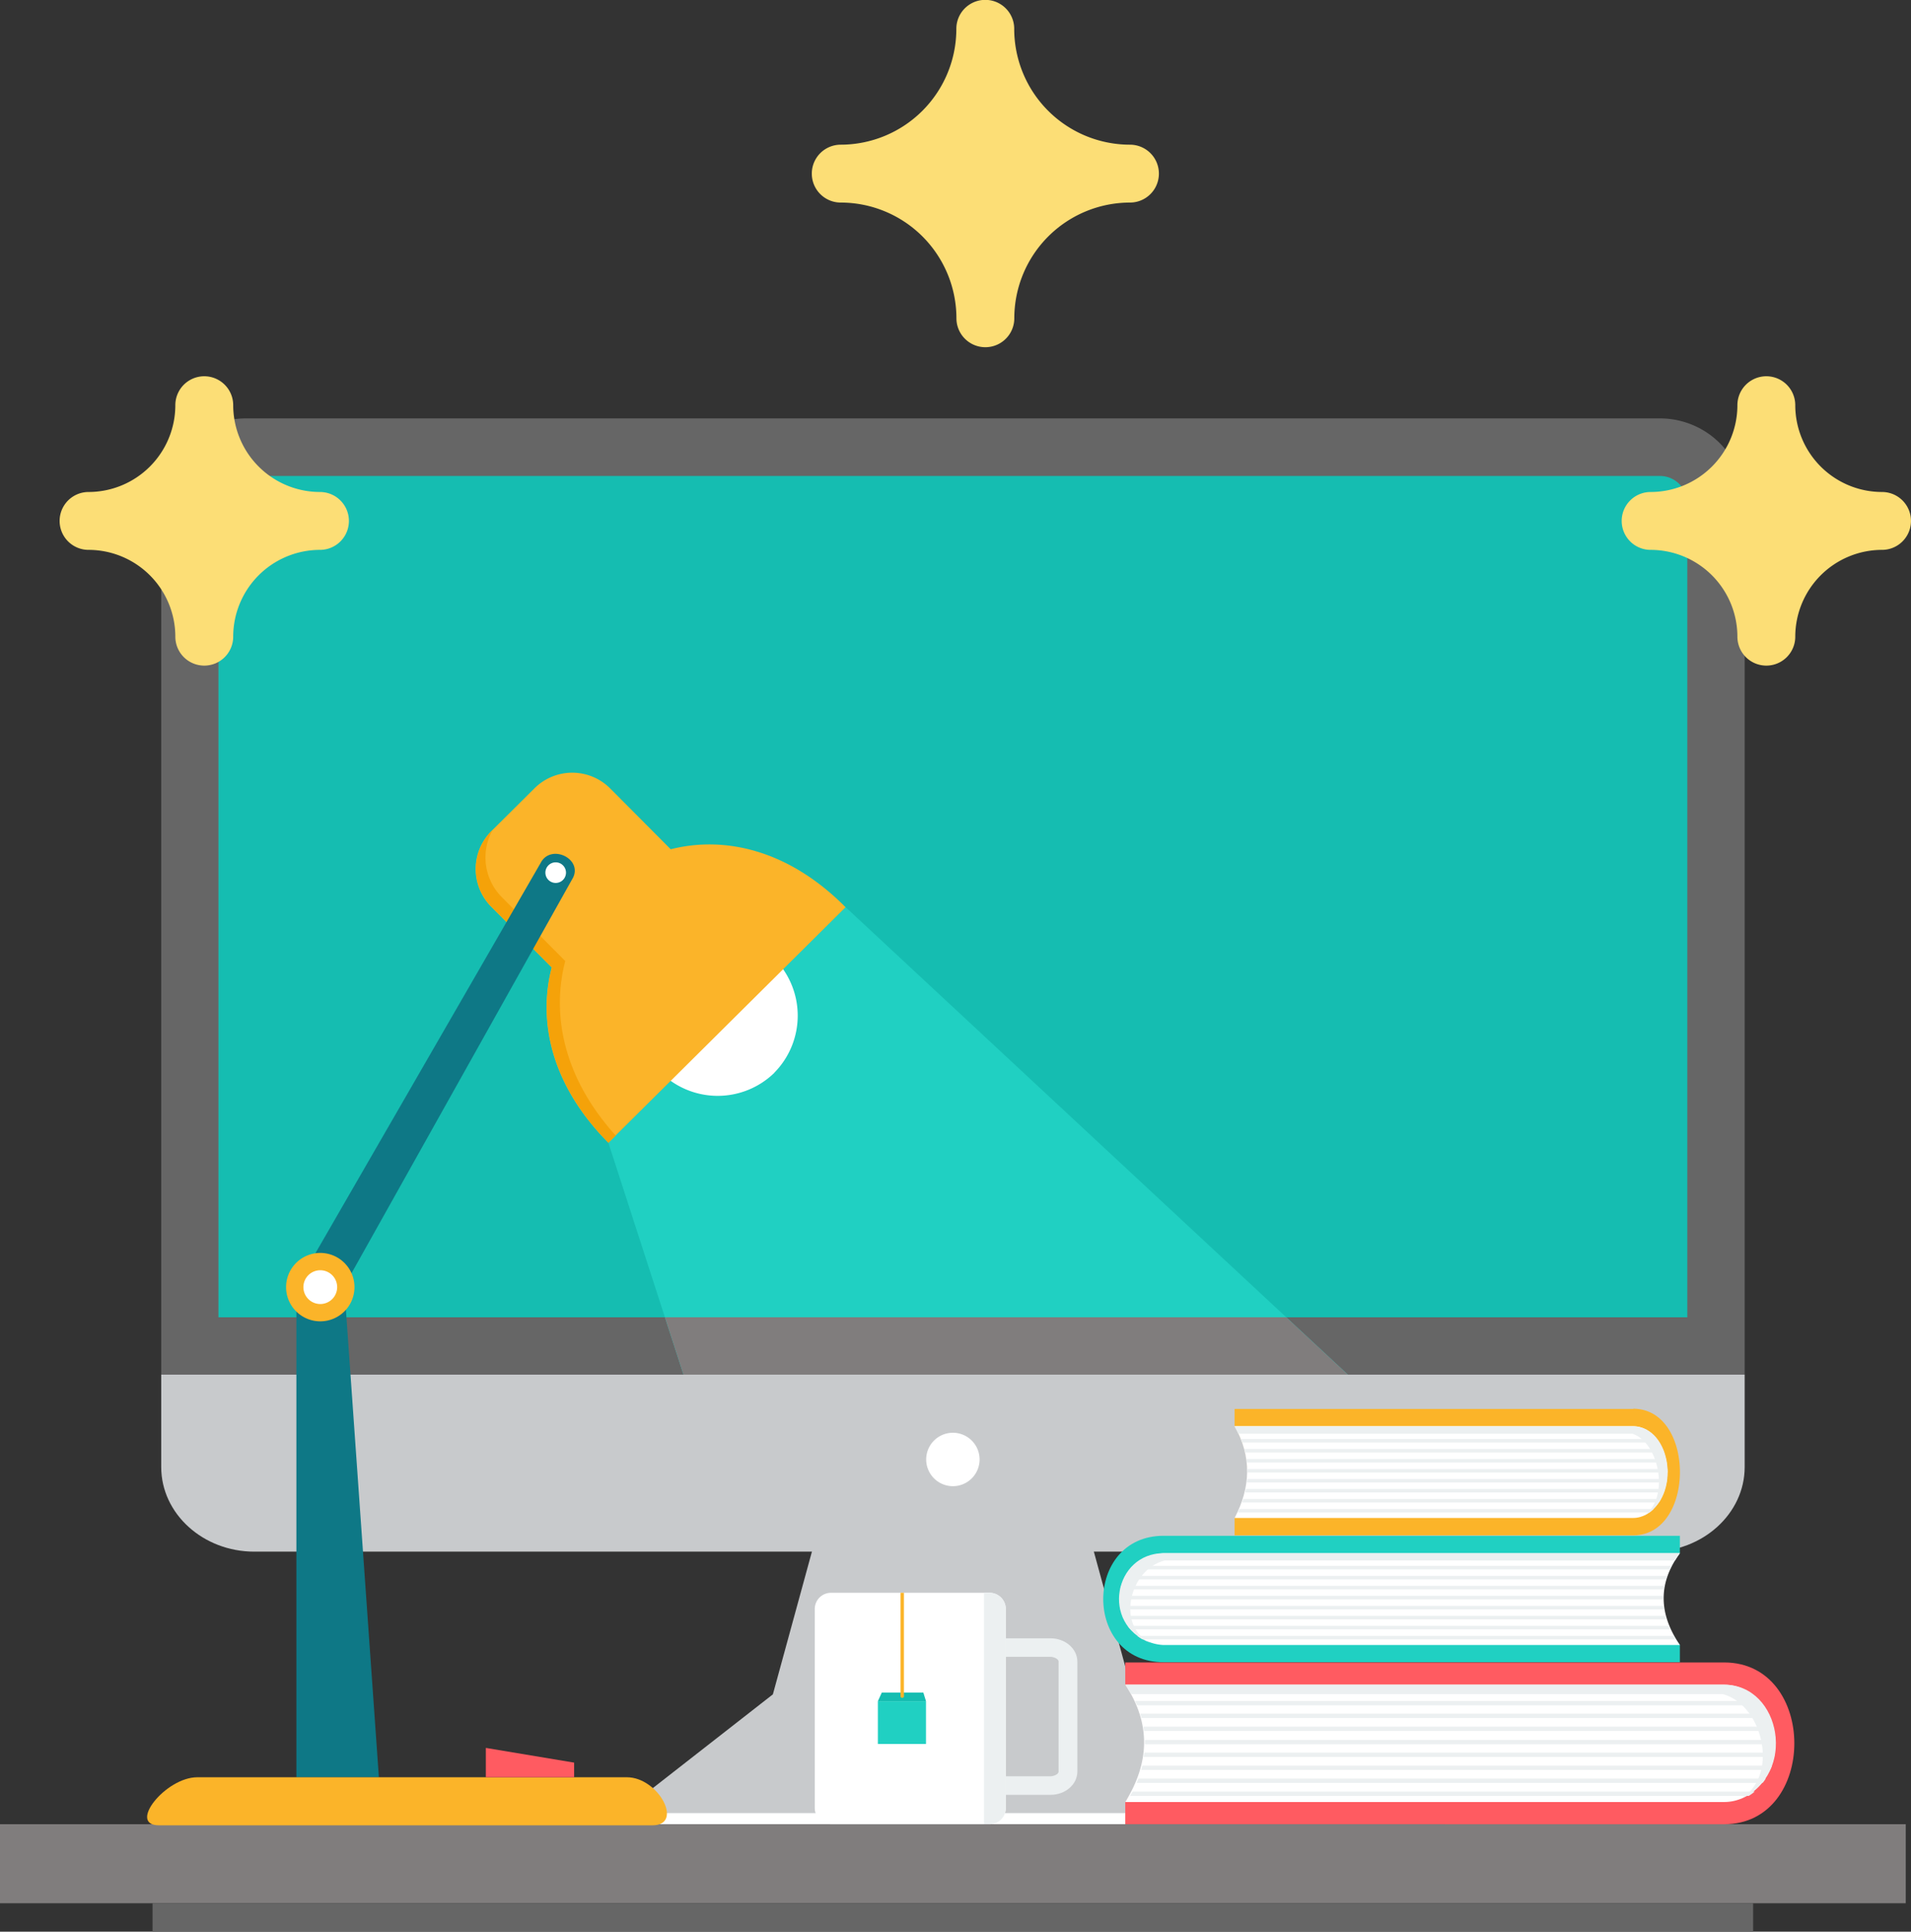 <svg id="Layer_1" data-name="Layer 1" xmlns="http://www.w3.org/2000/svg" width="155.76mm" height="157.42mm" viewBox="0 0 441.53 446.23"><rect x="0" y="0" width="441.53" height="446.23" fill="#333333" stroke="none"/><defs><style>.cls-1{fill:#c8cacc;}.cls-2{fill:#fff;}.cls-3{fill:#666;}.cls-4{fill:#15bdb1;}.cls-5{fill:#20d0c2;}.cls-6{fill:#807d7d;}.cls-7{fill:#fbb429;}.cls-8{fill:#f5a209;}.cls-9{fill:#0e7886;}.cls-10{fill:#ff5b61;}.cls-11{fill:#ecf0f1;}.cls-12{fill:#fcde76;}</style></defs><title>backoffice_icon</title><path class="cls-1" d="M223.74,367.33l-9.42,34.42-31.65,24.71v5.29H329.15v-5.29L297.5,401.74l-9.42-34.42-32.17-.44-32.18.44h0Z" transform="translate(-35.75 -10.35)"/><path class="cls-2" d="M182.67,429.18v2.57H329.15v-2.57H182.67Z" transform="translate(-35.75 -10.35)"/><path class="cls-3" d="M92.49,107H419.33a19.58,19.58,0,0,1,19.52,19.52V327.9H73V126.57A19.58,19.58,0,0,1,92.49,107h0Z" transform="translate(-35.75 -10.35)"/><path class="cls-4" d="M86.22,314.65H425.6V126.57a6.32,6.32,0,0,0-6.27-6.27H92.49a6.32,6.32,0,0,0-6.27,6.27V314.65Z" transform="translate(-35.75 -10.35)"/><path class="cls-5" d="M193.67,327.9H347.18l-116.06-108-54.81,54.41Z" transform="translate(-35.75 -10.35)"/><path class="cls-6" d="M193.67,327.9H347.18l-14.25-13.26H189.38Z" transform="translate(-35.75 -10.35)"/><path class="cls-2" d="M214.66,258.14a18.76,18.76,0,0,0-.19-26.53,19,19,0,0,0-18.33-5.07L190,220.37a1.87,1.87,0,0,0-2.64,0l-9.65,9.58a1.87,1.87,0,0,0,0,2.64l5.77,5.81a19,19,0,0,0,4.63,19.4,18.76,18.76,0,0,0,26.53.39h0Z" transform="translate(-35.75 -10.35)"/><path class="cls-7" d="M190.72,206.53l-14-14.06a12.37,12.37,0,0,0-17.44-.06l-10,9.93a12.37,12.37,0,0,0-.06,17.44l14,14.06c-3.23,12.42-.13,27.17,13.09,40.49l54.81-54.41c-13.22-13.32-28-16.53-40.4-13.39h0Z" transform="translate(-35.75 -10.35)"/><path class="cls-8" d="M149.58,202.07l-0.26.26a12.37,12.37,0,0,0-.06,17.44l14,14.06c-3.23,12.42-.13,27.17,13.09,40.49l1.67-1.65c-12.13-13.39-14.88-28-11.67-40.32l-14.66-14.76A13,13,0,0,1,149.58,202.07Z" transform="translate(-35.75 -10.35)"/><path class="cls-1" d="M438.85,327.9v21.35c0,10.74-9.68,19.53-21.52,19.53H94.49C82.65,368.78,73,360,73,349.26V327.9H438.85Z" transform="translate(-35.75 -10.35)"/><path class="cls-9" d="M160.92,209.24l-56.69,98.22V420.9h19.06l-8-113.44L168.2,213C170.16,208.75,163.47,205.47,160.92,209.24Z" transform="translate(-35.75 -10.35)"/><path class="cls-6" d="M35.75,450H476.07V431.75H35.75V450Z" transform="translate(-35.75 -10.35)"/><path class="cls-7" d="M180.58,420.9H81.34C74,420.9,65.16,432,72.49,432h114C193.81,432,187.91,420.9,180.58,420.9Z" transform="translate(-35.75 -10.35)"/><path class="cls-7" d="M109.75,299.78a7.9,7.9,0,1,0,7.9,7.9A7.9,7.9,0,0,0,109.75,299.78Z" transform="translate(-35.75 -10.35)"/><path class="cls-2" d="M109.75,303.78a3.9,3.9,0,1,0,3.9,3.9A3.9,3.9,0,0,0,109.75,303.78Z" transform="translate(-35.75 -10.35)"/><path class="cls-10" d="M168.36,417.51L148,414.12v6.78h20.4v-3.39Z" transform="translate(-35.75 -10.35)"/><path class="cls-2" d="M227.72,378.29H264.4a3.74,3.74,0,0,1,3.73,3.73v46a3.75,3.75,0,0,1-3.73,3.74H227.72A3.75,3.75,0,0,1,224,428V382A3.74,3.74,0,0,1,227.72,378.29Z" transform="translate(-35.75 -10.35)"/><path class="cls-11" d="M268.14,388.8h10.33c3.41,0,6.2,2.42,6.2,5.38v25.4c0,3-2.79,5.38-6.2,5.38H268.14v-4.28h10.33c0.58,0,1.86-.38,1.86-1.1v-25.4c0-.72-1.28-1.1-1.86-1.1H268.14V388.8Z" transform="translate(-35.75 -10.35)"/><path class="cls-11" d="M263.11,431.75V378.29h1.29a3.72,3.72,0,0,1,3.73,3.67v46.11a3.71,3.71,0,0,1-3.73,3.67h-1.29Z" transform="translate(-35.75 -10.35)"/><path class="cls-5" d="M238.58,403.33H249.7v9.88H238.58v-9.88Z" transform="translate(-35.75 -10.35)"/><path class="cls-4" d="M238.58,403.33H249.7l-0.62-2h-9.59Z" transform="translate(-35.75 -10.35)"/><path class="cls-7" d="M244.6,378.29v24c0,0.33-.77.34-0.78,0v-24h0.78Z" transform="translate(-35.75 -10.35)"/><path class="cls-3" d="M71,456.58h369.8V450H71v6.61Z" transform="translate(-35.75 -10.35)"/><path class="cls-2" d="M255.91,353.66a6.17,6.17,0,1,0-6.17-6.17A6.18,6.18,0,0,0,255.91,353.66Z" transform="translate(-35.75 -10.35)"/><path class="cls-5" d="M304.6,365.12H423.88v4c-5.65,7.2-4.71,15.21,0,21.2v4H304.6C286,394.38,286,365.12,304.6,365.12Z" transform="translate(-35.75 -10.35)"/><path class="cls-2" d="M423.88,390.35c-4.81-7.07-5.18-14.14,0-21.2H304.6a10.61,10.61,0,0,0,0,21.2H423.88Z" transform="translate(-35.75 -10.35)"/><path class="cls-11" d="M422.74,370.85q0.52-.85,1.14-1.71H304.6c-11.41,0-14.61,16.35-3.1,20.69-7.86-3.82-4.92-16.86,3.32-19H422.74Z" transform="translate(-35.75 -10.35)"/><path class="cls-11" d="M421.56,372.87H296.85a10.72,10.72,0,0,1,.73-0.8H422c-0.14.27-.28,0.53-0.4,0.8h0ZM295.8,374.38h0c-0.15.26-.29,0.53-0.41,0.8H420.67c0.08-.27.17-0.53,0.27-0.8H295.8Zm-1,2.31h0c-0.08.26-.15,0.53-0.2,0.8H420.15c0-.27.09-0.53,0.14-0.8H294.82ZM294.41,379h0c0,0.25,0,.5,0,0.75v0.05H420c0-.27,0-0.53,0-0.8H294.41Zm0.09,2.31h0c0,0.27.09,0.54,0.15,0.8H420.18c0-.27-0.08-0.53-0.1-0.8H294.5Zm0.6,2.31h0c0.1,0.27.22,0.54,0.34,0.8H420.72c-0.08-.26-0.16-0.53-0.23-0.8H295.1Zm1.22,2.31h0q0.29,0.42.61,0.8H421.62c-0.13-.26-0.25-0.53-0.36-0.8H296.32Zm2.19,2.31h0a10.23,10.23,0,0,0,1.2.8H422.94c-0.18-.26-0.34-0.53-0.51-0.8H298.51Z" transform="translate(-35.75 -10.35)"/><path class="cls-10" d="M434.11,394.38H295.74v5.14c6.55,9.2,5.47,19.43,0,27.09v5.14H434.11c21.62,0,21.62-37.37,0-37.37h0Z" transform="translate(-35.75 -10.35)"/><path class="cls-2" d="M295.74,426.61c5.59-9,6-18.06,0-27.09H434.11c6.51,0,11.85,6.11,11.85,13.55s-5.34,13.55-11.85,13.55H295.74Z" transform="translate(-35.75 -10.35)"/><path class="cls-11" d="M297.07,401.7q-0.6-1.09-1.33-2.18H434.11c13.24,0,16.95,20.89,3.6,26.44,9.11-4.89,5.71-21.54-3.85-24.26H297.07Z" transform="translate(-35.75 -10.35)"/><path class="cls-11" d="M298.44,404.28H443.1q-0.4-.54-0.85-1H298c0.17,0.34.32,0.68,0.47,1h0Zm145.87,1.93h0q0.26,0.5.48,1H299.47c-0.09-.34-0.2-0.68-0.31-1H444.31Zm1.14,3h0c0.09,0.34.17,0.68,0.23,1H300.07q-0.07-.51-0.16-1H445.45Zm0.48,3h0c0,0.31,0,.63,0,1v0.07H300.26q0-.51,0-1H445.93Zm-0.1,3h0q-0.07.52-.17,1H300c0-.34.09-0.68,0.12-1H445.83Zm-0.69,3h0c-0.12.35-.26,0.69-0.4,1H299.42c0.1-.34.18-0.68,0.26-1H445.13Zm-1.42,3h0q-0.34.53-.72,1H298.36q0.22-.51.41-1H443.71Zm-2.54,3h0a11.69,11.69,0,0,1-1.39,1H296.84c0.2-.34.4-0.68,0.59-1H441.18Z" transform="translate(-35.75 -10.35)"/><path class="cls-7" d="M413.09,335.82H321v4a20.2,20.2,0,0,1,0,21.2v4h92.1c14.39,0,14.39-29.25,0-29.25h0Z" transform="translate(-35.75 -10.35)"/><path class="cls-2" d="M321,361c3.72-7.07,4-14.14,0-21.2h92.11c4.33,0,7.88,4.78,7.88,10.6s-3.56,10.6-7.88,10.6H321Z" transform="translate(-35.75 -10.35)"/><path class="cls-11" d="M321.87,341.55q-0.4-.86-0.88-1.71h92.11c8.81,0,11.28,16.35,2.39,20.7,6.07-3.82,3.8-16.86-2.56-19H321.87Z" transform="translate(-35.75 -10.35)"/><path class="cls-11" d="M322.78,343.57h96.3c-0.18-.28-0.37-0.55-0.56-0.8h-96C322.58,343,322.68,343.3,322.78,343.57Zm97.1,1.51h0c0.12,0.26.22,0.53,0.32,0.8H323.47c-0.06-.27-0.13-0.53-0.2-0.8h96.62Zm0.76,2.31h0c0.06,0.26.11,0.53,0.15,0.8H323.87c0-.27-0.06-0.53-0.11-0.8h96.88ZM421,349.7h0c0,0.25,0,.5,0,0.75v0.05H324c0-.27,0-0.53,0-0.8h97ZM420.89,352h0c0,0.27-.07.54-0.11,0.8H323.85c0-.27.06-0.53,0.08-0.8h97Zm-0.46,2.31h0c-0.08.27-.17,0.54-0.26,0.8H323.43c0.06-.27.12-0.53,0.18-0.8h96.82Zm-0.94,2.31h0c-0.15.28-.31,0.55-0.47,0.8H322.73c0.1-.26.19-0.53,0.28-0.8h96.47Zm-1.69,2.31h0a8,8,0,0,1-.92.8H321.72c0.14-.26.26-0.53,0.39-0.8h95.69Z" transform="translate(-35.75 -10.35)"/><path class="cls-2" d="M164.14,209.55a2.38,2.38,0,1,0,2.38,2.38A2.38,2.38,0,0,0,164.14,209.55Z" transform="translate(-35.75 -10.35)"/><path class="cls-12" d="M470.59,124a20.07,20.07,0,0,1-20.05-20.05,6.68,6.68,0,1,0-13.37,0A20.07,20.07,0,0,1,417.12,124a6.68,6.68,0,1,0,0,13.37,20.07,20.07,0,0,1,20.05,20.05,6.68,6.68,0,1,0,13.37,0,20.07,20.07,0,0,1,20.05-20.05A6.68,6.68,0,1,0,470.59,124Z" transform="translate(-35.75 -10.35)"/><path class="cls-12" d="M109.68,124a20.07,20.07,0,0,1-20.05-20.05,6.68,6.68,0,0,0-13.37,0A20.07,20.07,0,0,1,56.21,124a6.68,6.68,0,1,0,0,13.37,20.07,20.07,0,0,1,20.05,20.05,6.68,6.68,0,1,0,13.37,0,20.07,20.07,0,0,1,20.05-20.05A6.68,6.68,0,1,0,109.68,124Z" transform="translate(-35.75 -10.35)"/><path class="cls-12" d="M296.82,43.77A26.76,26.76,0,0,1,270.08,17a6.68,6.68,0,0,0-13.37,0A26.76,26.76,0,0,1,230,43.77a6.68,6.68,0,1,0,0,13.37,26.76,26.76,0,0,1,26.73,26.73,6.68,6.68,0,0,0,13.37,0,26.76,26.76,0,0,1,26.73-26.73A6.68,6.68,0,1,0,296.82,43.77Z" transform="translate(-35.75 -10.35)"/></svg>